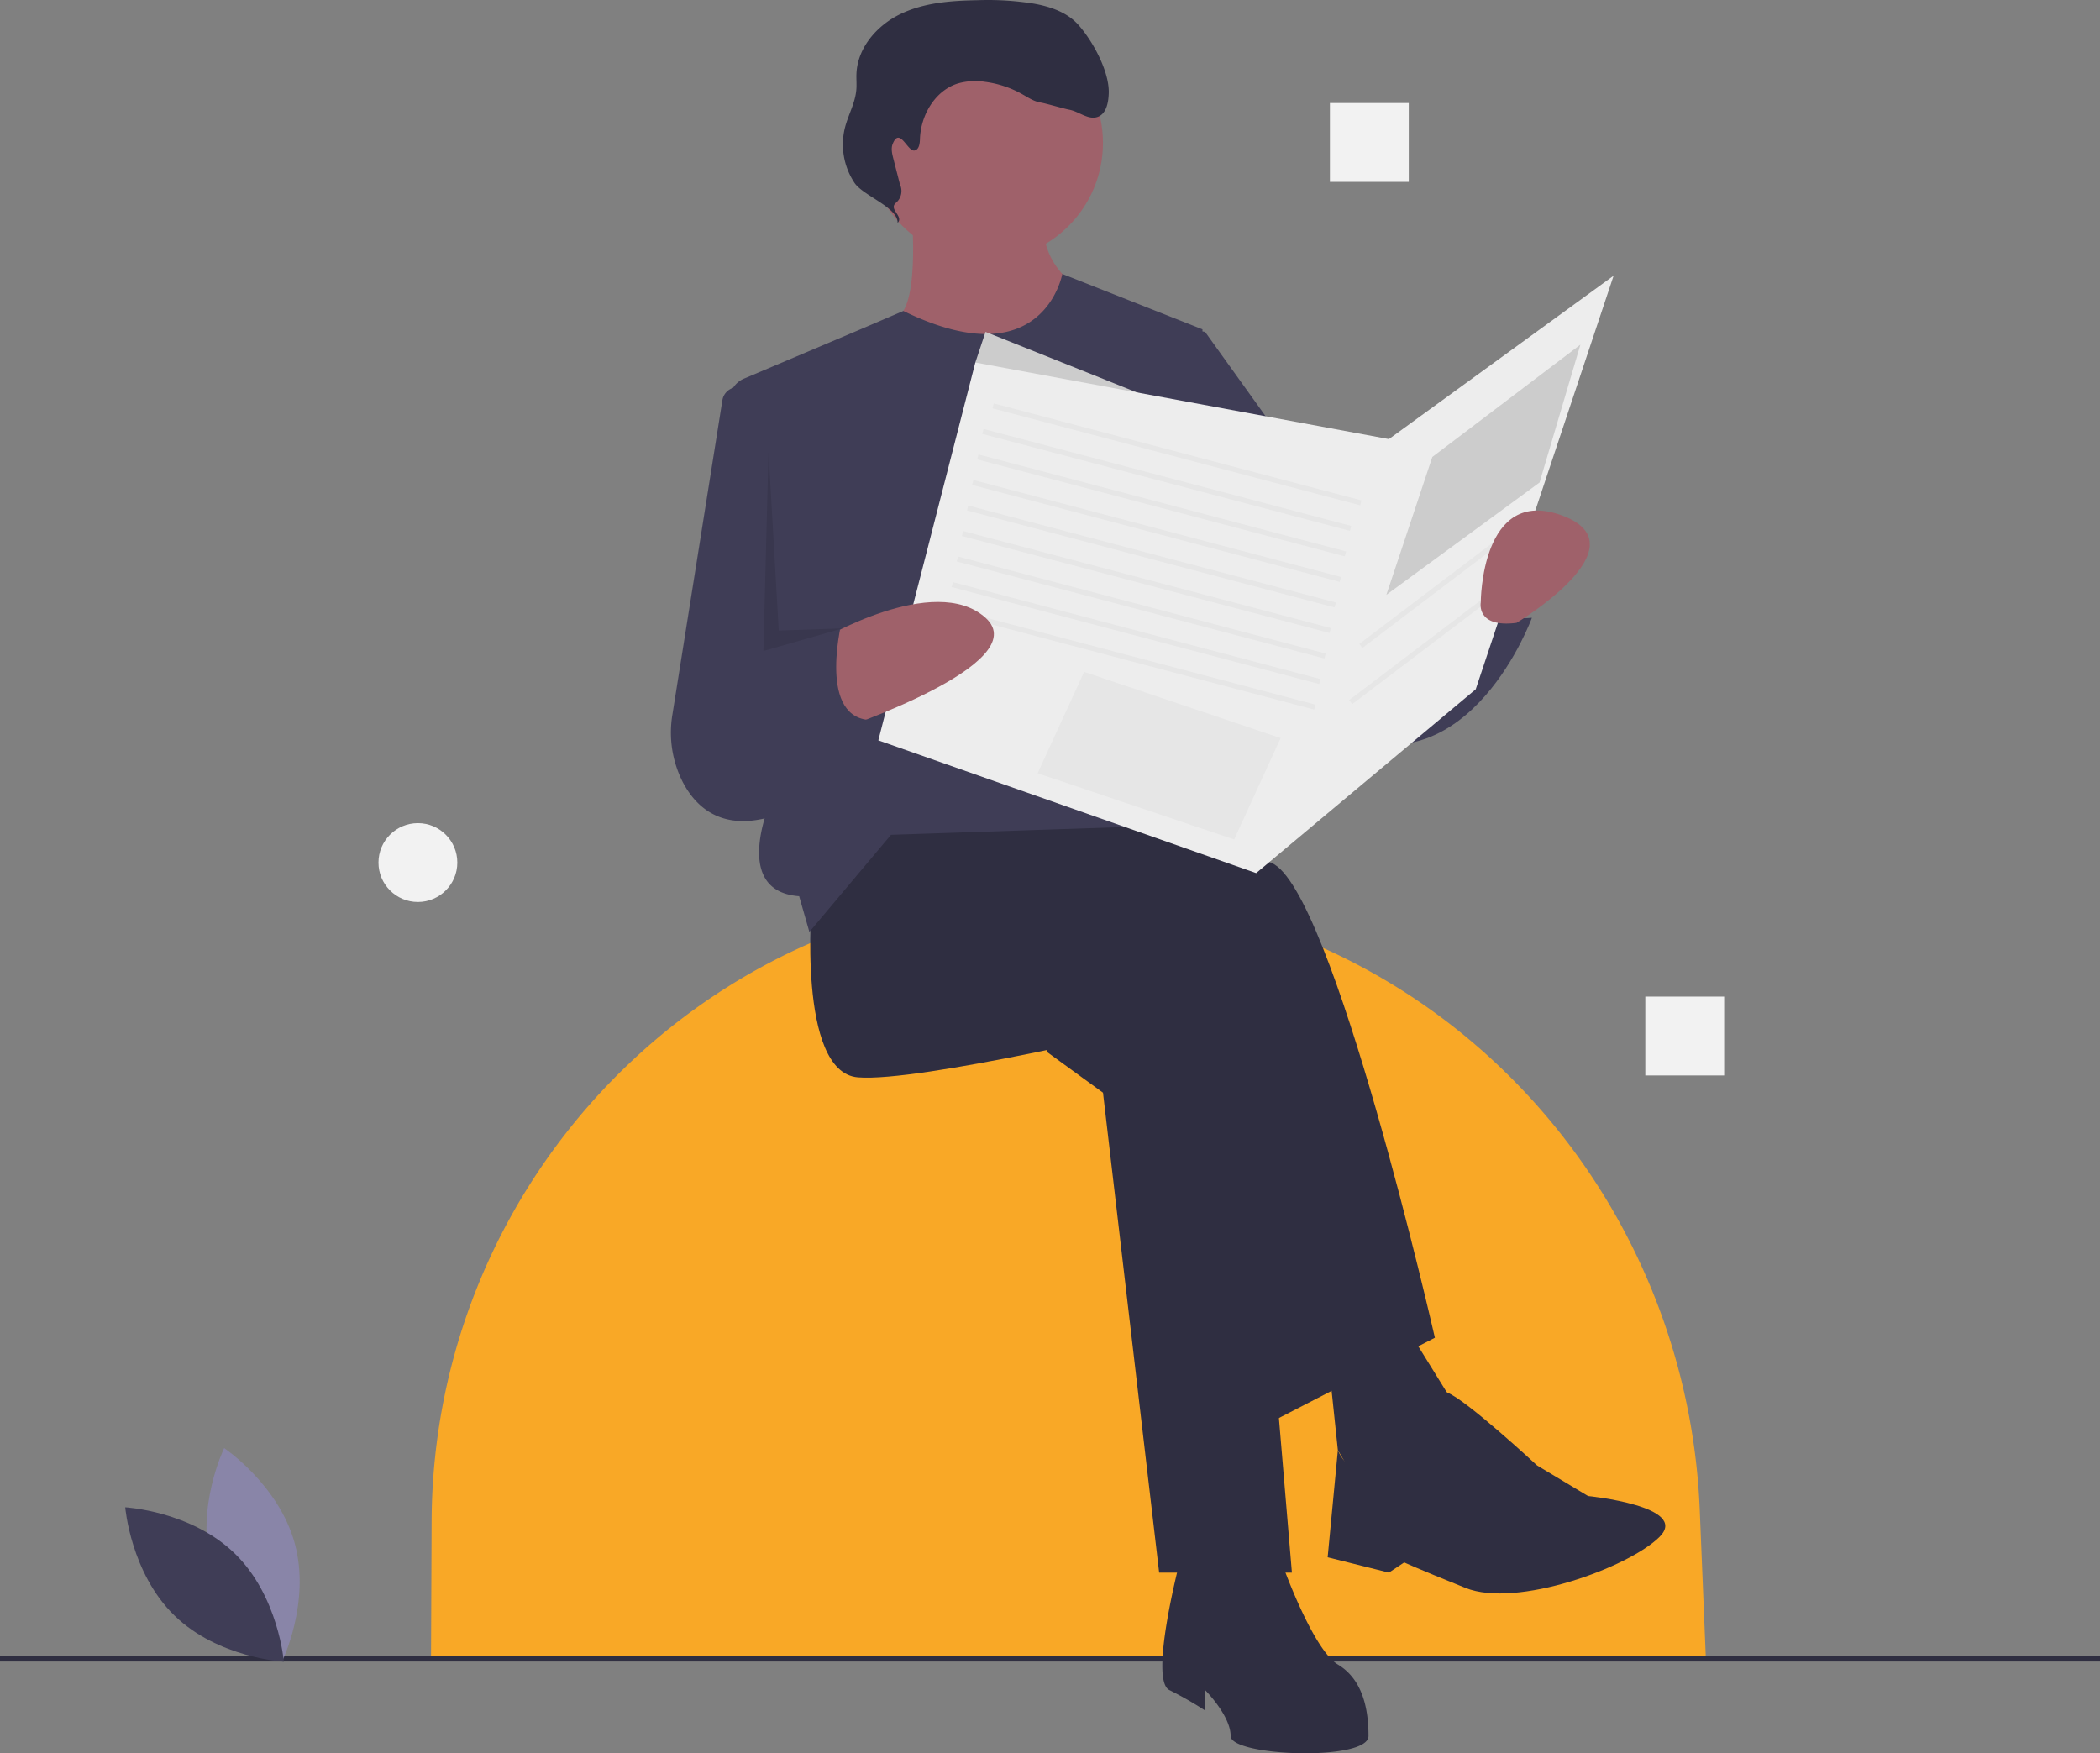 <svg xmlns="http://www.w3.org/2000/svg" viewBox="0 0 799 667.12"><rect x="0" y="0" width="799" height="667.12" fill="#808080" stroke="none"/><defs><style>.a{fill:#f9a826;}.b{fill:#2f2e41;}.c{fill:#9f616a;}.d{fill:#3f3d56;}.e{fill:#ccc;}.f{fill:#ededed;}.g{fill:#e6e6e6;}.h{opacity:0.1;isolation:isolate;}.i{fill:#8985a8;}.j{fill:#f2f2f2;}</style></defs><path class="a" d="M649,630.2H164l.22-51.42c.55-130.12,104.41-237.33,234.5-239.54,1.41,0,2.82,0,4.23,0h0a245.41,245.41,0,0,1,85.75,15.41c92.06,34.28,153.84,121.38,158,219.52Z"/><rect class="b" y="630.2" width="799" height="2"/><polygon class="b" points="398.29 400.21 419.66 415.75 441.03 598.37 491.54 598.37 474.06 390.49 404.12 363.29 398.29 400.21"/><path class="b" d="M308.92,341.92s-5.83,66.06,17.48,68,112.69-19.43,112.69-19.43L481.83,542l64.11-33s-38.86-171-62.17-180.68-101-29.14-101-29.14L326.4,308.9Z"/><path class="b" d="M448.8,594.49s-11.66,44.68-3.89,48.57a138.33,138.33,0,0,1,13.6,7.77v-7.77s9.72,9.71,9.72,17.48,52.45,9.71,52.45,0-1.94-21.37-11.65-27.2-21.38-38.85-21.38-38.85Z"/><polygon class="b" points="505.14 514.83 509.02 551.75 522.63 575.06 555.65 538.14 530.4 497.35 505.14 514.83"/><path class="b" d="M536.22,551.74s7.16-24.46,14.27-21.94,34.3,27.77,34.3,27.77l19.43,11.66s38.86,3.89,27.2,15.54S577,612,557.6,604.2s-23.32-9.71-23.32-9.71l-5.83,3.88-23.31-5.83,3.89-40.8S514.85,569.23,536.22,551.74Z"/><circle class="c" cx="374.97" cy="54.39" r="44.68"/><path class="c" d="M346.8,80.62s3.89,40.8-7.77,40.8,1.94,50.51,33,50.51S414.8,111.7,414.8,111.7s-21.37-7.77-17.48-33S346.8,80.62,346.8,80.62Z"/><path class="d" d="M343.71,118.31l-16.34,7-44.32,18.76a9,9,0,0,0-5.44,9.29L294.35,302.1S276.86,339,304.06,341l3.89,13.6L339,317.64l116.57-3.89,1.94-188.45-53.33-21.07S397,144.33,343.71,118.31Z"/><path class="d" d="M289.49,149.59l-7.18-2.05A5.92,5.92,0,0,0,275,151.6c-.06.23-.11.46-.15.7l-19,119.5a41.46,41.46,0,0,0,4,25.92C265.73,308.87,278,319,303.09,307l17.49-126.28Z"/><path class="d" d="M435.2,122.39l23.31,3.88,64.11,89.37,5.83,15.54,36.92-11.65s-2,17.48,17.48,15.54c0,0-23.31,64.11-71.88,44.68S446.86,202,446.86,202Z"/><polygon class="e" points="462.4 161.25 374.97 126.27 371.09 137.93 411.89 172.9 462.4 161.25"/><path class="b" d="M348.07,57.24c1.65-.44,1.89-2.63,1.95-4.34.29-9.14,5.8-18.52,14.55-21.18a24.26,24.26,0,0,1,10.31-.57,38.9,38.9,0,0,1,14,4.66c2.28,1.28,4.52,2.82,7.1,3.21,1.71.26,9.1,2.41,10.8,2.71,3.74.67,7.21,4,10.8,2.77,3.43-1.19,4.19-5.63,4.28-9.27C422,27,415.73,15.51,410.2,9.36c-4.2-4.68-10.52-6.83-16.7-7.95A110.78,110.78,0,0,0,371.67.08c-9.89.18-20.06.94-29,5.22S326.29,18.09,325.86,28c-.09,2.06.13,4.13-.05,6.18-.42,5-3.08,9.53-4.33,14.4a26.4,26.4,0,0,0,3.68,21.06c3.31,4.87,16.55,9.29,16.36,15.17,2.39-2.47-3.25-5-.86-7.45a5.87,5.87,0,0,0,1.75-7.19l-2.54-9.91c-.46-1.82-.92-3.78-.22-5.51C342.37,48,345.32,58,348.07,57.24Z"/><polygon class="f" points="371.09 137.93 334.18 281.7 477.94 332.21 561.48 262.27 613.94 104.9 528.45 167.07 371.09 137.93"/><rect class="g" x="446.86" y="100.57" width="1.94" height="144.67" transform="translate(166.38 561.79) rotate(-75.22)"/><rect class="g" x="442.97" y="110.28" width="1.94" height="144.67" transform="translate(154.1 565.27) rotate(-75.22)"/><rect class="g" x="441.03" y="119.99" width="1.94" height="144.67" transform="translate(143.26 570.62) rotate(-75.22)"/><rect class="g" x="439.09" y="129.71" width="1.94" height="144.67" transform="translate(132.42 575.98) rotate(-75.22)"/><rect class="g" x="437.14" y="139.42" width="1.94" height="144.67" transform="translate(121.58 581.34) rotate(-75.22)"/><rect class="g" x="435.2" y="149.14" width="1.94" height="144.67" transform="translate(110.74 586.7) rotate(-75.22)"/><rect class="g" x="433.26" y="158.85" width="1.94" height="144.67" transform="translate(99.9 592.05) rotate(-75.22)"/><rect class="g" x="431.31" y="168.56" width="1.94" height="144.67" transform="translate(89.06 597.41) rotate(-75.22)"/><rect class="g" x="429.37" y="178.28" width="1.94" height="144.67" transform="translate(78.22 602.77) rotate(-75.22)"/><path class="c" d="M311.85,243.68s43.7-26.09,63.12-8.61-56.34,42.74-56.34,42.74Z"/><path class="d" d="M264.23,256.44l56.35-21.37s-9.72,36.91,9.71,38.86l-27.2,33S248.69,307,264.23,256.44Z"/><polygon class="g" points="412.49 255.64 487.25 280.84 469.56 319.41 394.8 294.21 412.49 255.64"/><polygon class="e" points="544.97 173.87 601.31 131.13 585.77 183.59 527.48 226.33 544.97 173.87"/><rect class="g" x="510.58" y="223.41" width="70.72" height="1.94" transform="translate(-24.63 375.56) rotate(-37.18)"/><rect class="g" x="506.69" y="244.78" width="70.72" height="1.94" transform="translate(-38.33 377.56) rotate(-37.18)"/><path class="c" d="M577,237s48.57-29.14,17.49-40.8-31.09,33-31.09,33S561.48,239,577,237Z"/><polygon class="h" points="292.4 171.93 290.46 247.7 320.57 239.1 296.29 239.93 292.4 171.93"/><path class="i" d="M80.41,595.93c6.07,22.45,26.87,36.36,26.87,36.36s11-22.5,4.89-44.95S85.29,551,85.29,551,74.34,573.48,80.41,595.93Z"/><path class="d" d="M89.33,591.11C106,607.33,108,632.27,108,632.27s-25-1.36-41.65-17.59-18.7-41.16-18.7-41.16S72.67,574.89,89.33,591.11Z"/><rect class="j" x="626" y="379.2" width="30" height="30"/><rect class="j" x="506" y="39.2" width="30" height="30"/><circle class="j" cx="159" cy="328.2" r="15"/></svg>